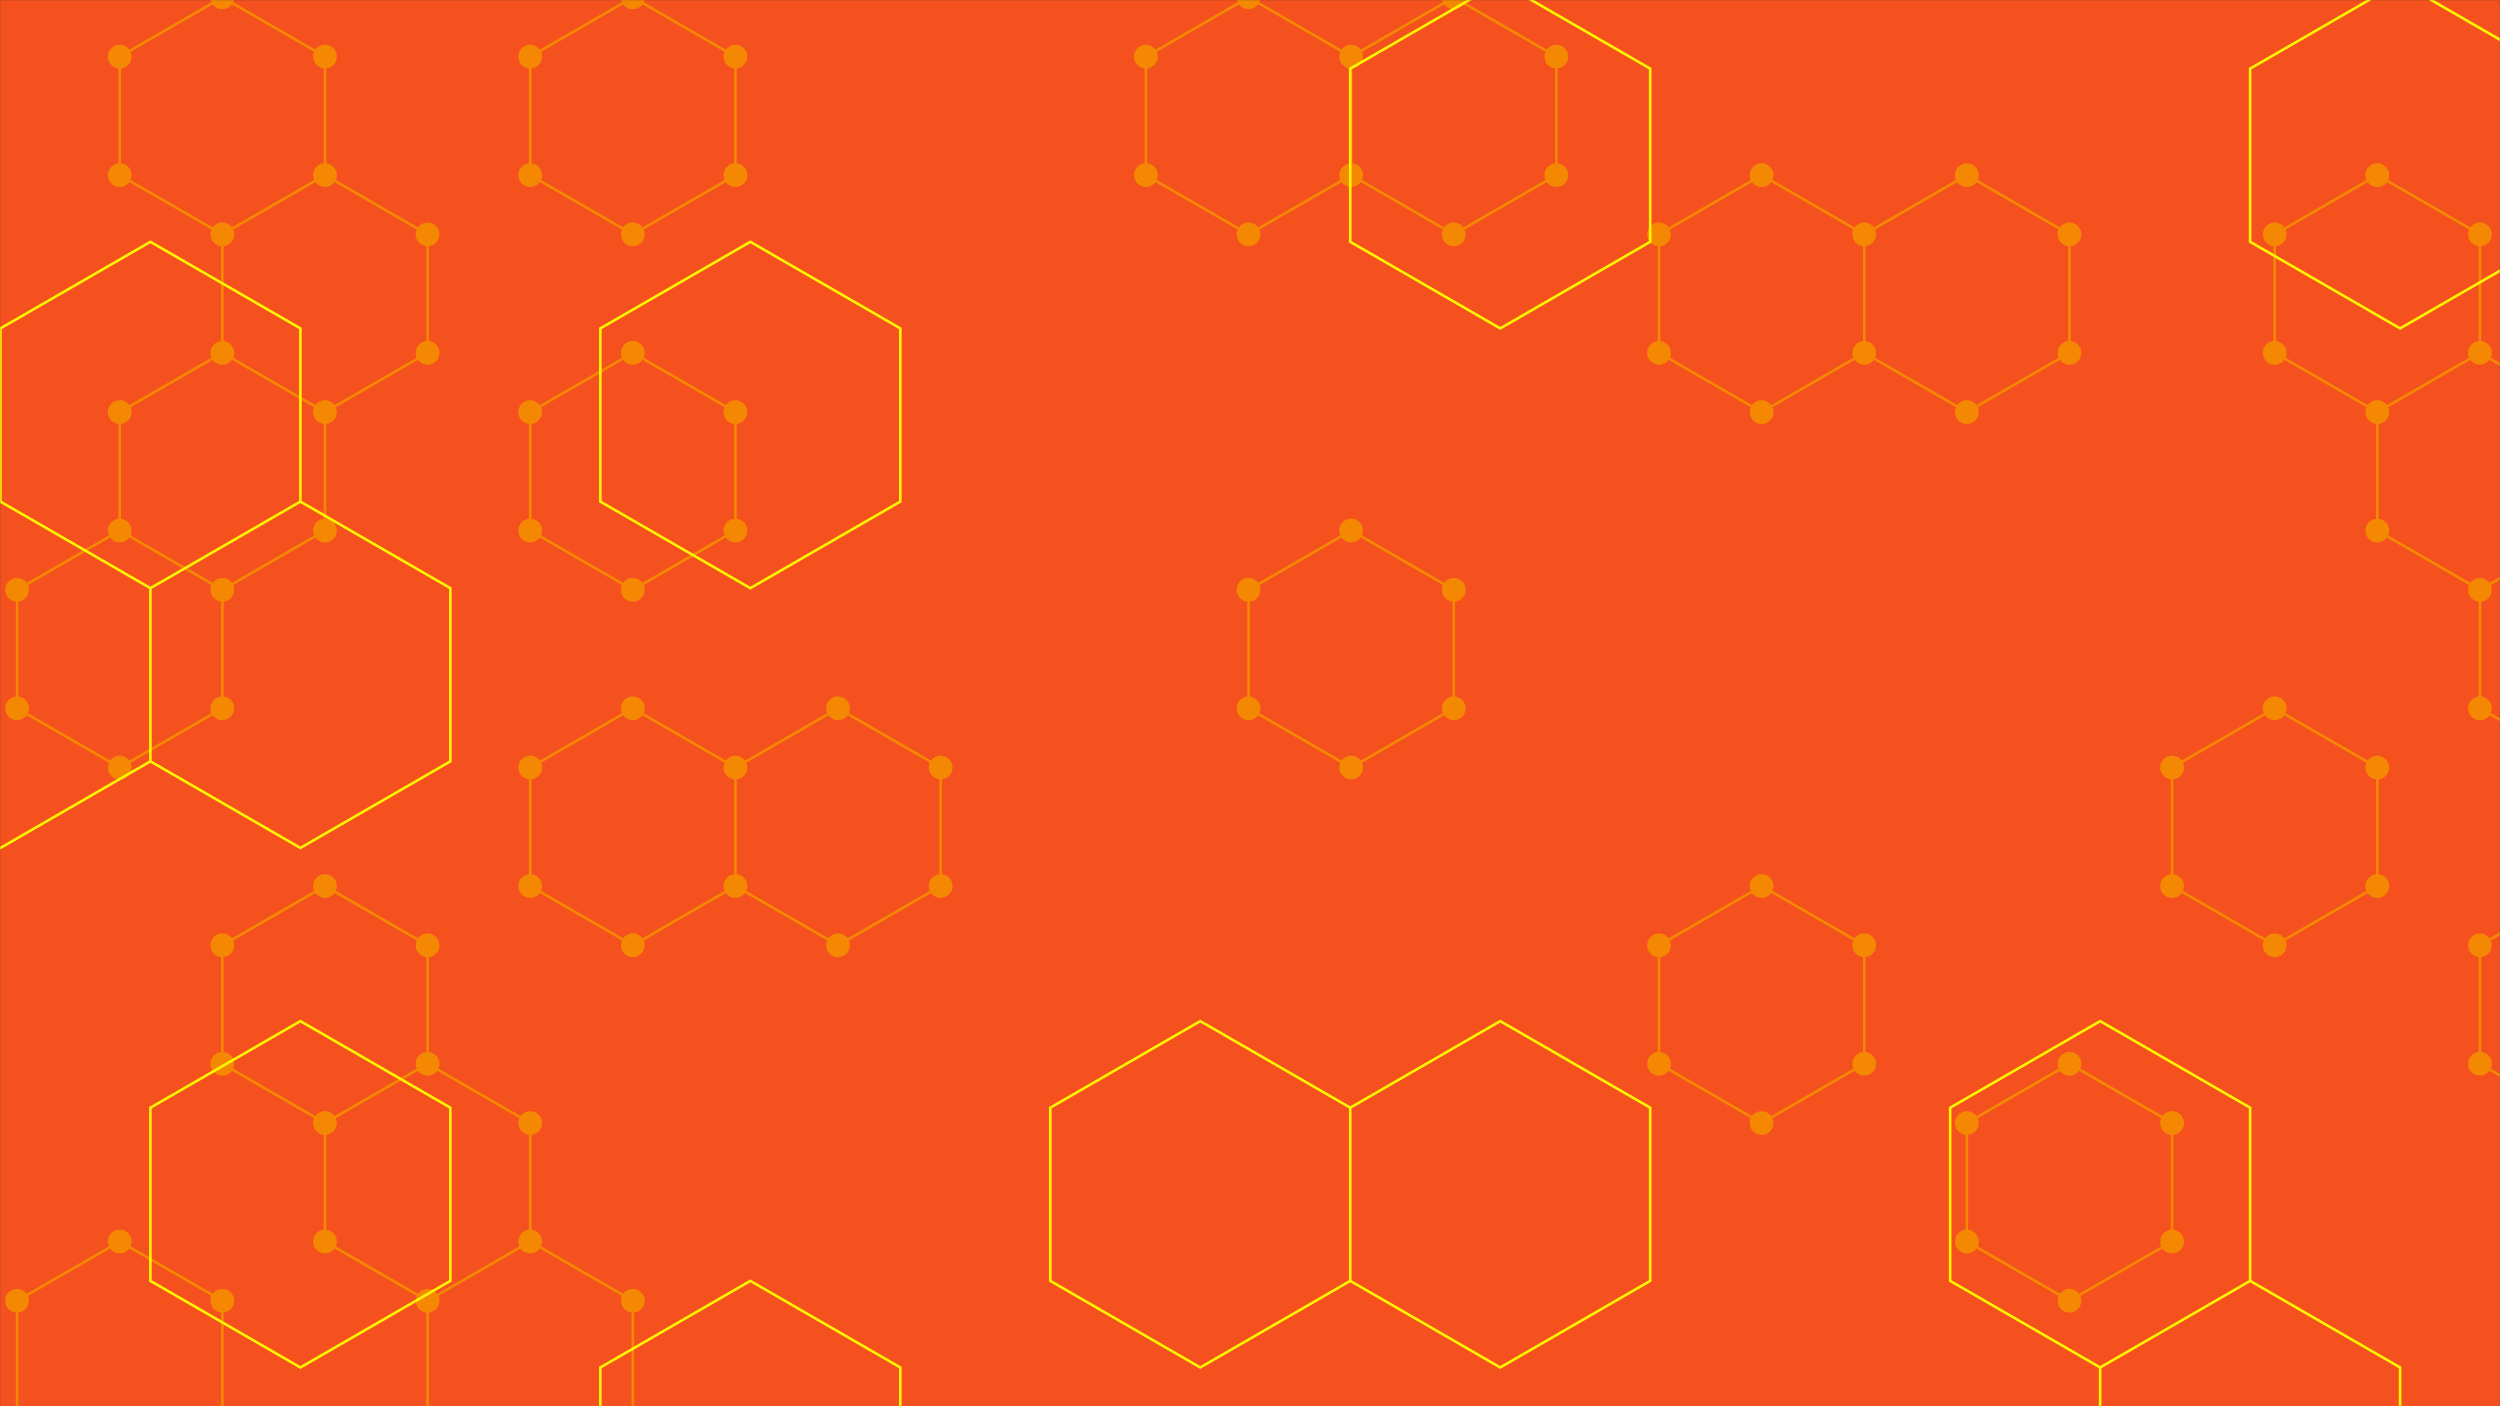 <svg xmlns="http://www.w3.org/2000/svg" version="1.1" xmlns:xlink="http://www.w3.org/1999/xlink" xmlns:svgjs="http://svgjs.com/svgjs" width="1920" height="1080" preserveAspectRatio="none" viewBox="0 0 1920 1080"><rect x="0" y="0" width="1920" height="1080" fill="#333333" stroke="none"/><g mask="url(&quot;#SvgjsMask1263&quot;)" fill="none"><rect width="1920" height="1080" x="0" y="0" fill="rgba(245, 81, 30, 1)"></rect><path d="M91.95 407.49L170.76 452.99L170.76 543.99L91.95 589.49L13.14 543.99L13.14 452.99zM91.95 953.49L170.76 998.99L170.76 1089.99L91.95 1135.49L13.14 1089.99L13.14 998.99zM170.76 -2.01L249.57 43.49L249.57 134.49L170.76 179.99L91.95 134.49L91.95 43.49zM249.57 134.49L328.38 179.99L328.38 270.99L249.57 316.49L170.76 270.99L170.76 179.99zM170.76 270.99L249.57 316.49L249.57 407.49L170.76 452.99L91.95 407.49L91.95 316.49zM249.57 680.49L328.38 725.99L328.38 816.99L249.57 862.49L170.76 816.99L170.76 725.99zM328.38 816.99L407.19 862.49L407.19 953.49L328.38 998.99L249.57 953.49L249.57 862.49zM407.19 953.49L486 998.99L486 1089.99L407.19 1135.49L328.38 1089.99L328.38 998.99zM486 -2.01L564.81 43.49L564.81 134.49L486 179.99L407.19 134.49L407.19 43.49zM486 270.99L564.81 316.49L564.81 407.49L486 452.99L407.19 407.49L407.19 316.49zM486 543.99L564.81 589.49L564.81 680.49L486 725.99L407.19 680.49L407.19 589.49zM643.62 543.99L722.43 589.49L722.43 680.49L643.62 725.99L564.81 680.49L564.81 589.49zM958.87 -2.01L1037.68 43.49L1037.68 134.49L958.87 179.99L880.06 134.49L880.06 43.49zM1037.68 407.49L1116.49 452.99L1116.49 543.99L1037.68 589.49L958.87 543.99L958.87 452.99zM1116.49 -2.01L1195.3 43.49L1195.3 134.49L1116.49 179.99L1037.68 134.49L1037.68 43.49zM1116.49 1089.99L1195.3 1135.49L1195.3 1226.49L1116.49 1271.99L1037.68 1226.49L1037.68 1135.49zM1352.92 134.49L1431.73 179.99L1431.73 270.99L1352.92 316.49L1274.11 270.99L1274.11 179.99zM1352.92 680.49L1431.73 725.99L1431.73 816.99L1352.92 862.49L1274.11 816.99L1274.11 725.99zM1510.54 134.49L1589.35 179.99L1589.35 270.99L1510.54 316.49L1431.73 270.99L1431.73 179.99zM1589.35 816.99L1668.16 862.49L1668.16 953.49L1589.35 998.99L1510.54 953.49L1510.54 862.49zM1825.78 134.49L1904.59 179.99L1904.59 270.99L1825.78 316.49L1746.97 270.99L1746.97 179.99zM1746.97 543.99L1825.78 589.49L1825.78 680.49L1746.97 725.99L1668.16 680.49L1668.16 589.49zM1904.59 270.99L1983.4 316.49L1983.4 407.49L1904.59 452.99L1825.78 407.49L1825.78 316.49zM1983.4 407.49L2062.21 452.99L2062.21 543.99L1983.4 589.49L1904.59 543.99L1904.59 452.99zM1983.4 680.49L2062.21 725.99L2062.21 816.99L1983.4 862.49L1904.59 816.99L1904.59 725.99zM1904.59 1089.99L1983.4 1135.49L1983.4 1226.49L1904.59 1271.99L1825.78 1226.49L1825.78 1135.49z" stroke="rgba(245, 136, 2, 1)" stroke-width="2"></path><path d="M82.85 407.49 a9.1 9.1 0 1 0 18.2 0 a9.1 9.1 0 1 0 -18.2 0zM161.66 452.99 a9.1 9.1 0 1 0 18.2 0 a9.1 9.1 0 1 0 -18.2 0zM161.66 543.99 a9.1 9.1 0 1 0 18.2 0 a9.1 9.1 0 1 0 -18.2 0zM82.85 589.49 a9.1 9.1 0 1 0 18.2 0 a9.1 9.1 0 1 0 -18.2 0zM4.04 543.99 a9.1 9.1 0 1 0 18.2 0 a9.1 9.1 0 1 0 -18.2 0zM4.04 452.99 a9.1 9.1 0 1 0 18.2 0 a9.1 9.1 0 1 0 -18.2 0zM82.85 953.49 a9.1 9.1 0 1 0 18.2 0 a9.1 9.1 0 1 0 -18.2 0zM161.66 998.99 a9.1 9.1 0 1 0 18.2 0 a9.1 9.1 0 1 0 -18.2 0zM161.66 1089.99 a9.1 9.1 0 1 0 18.2 0 a9.1 9.1 0 1 0 -18.2 0zM82.85 1135.49 a9.1 9.1 0 1 0 18.2 0 a9.1 9.1 0 1 0 -18.2 0zM4.04 1089.99 a9.1 9.1 0 1 0 18.2 0 a9.1 9.1 0 1 0 -18.2 0zM4.04 998.99 a9.1 9.1 0 1 0 18.2 0 a9.1 9.1 0 1 0 -18.2 0zM161.66 -2.01 a9.1 9.1 0 1 0 18.2 0 a9.1 9.1 0 1 0 -18.2 0zM240.47 43.49 a9.1 9.1 0 1 0 18.2 0 a9.1 9.1 0 1 0 -18.2 0zM240.47 134.49 a9.1 9.1 0 1 0 18.2 0 a9.1 9.1 0 1 0 -18.2 0zM161.66 179.99 a9.1 9.1 0 1 0 18.2 0 a9.1 9.1 0 1 0 -18.2 0zM82.85 134.49 a9.1 9.1 0 1 0 18.2 0 a9.1 9.1 0 1 0 -18.2 0zM82.85 43.49 a9.1 9.1 0 1 0 18.2 0 a9.1 9.1 0 1 0 -18.2 0zM319.28 179.99 a9.1 9.1 0 1 0 18.2 0 a9.1 9.1 0 1 0 -18.2 0zM319.28 270.99 a9.1 9.1 0 1 0 18.2 0 a9.1 9.1 0 1 0 -18.2 0zM240.47 316.49 a9.1 9.1 0 1 0 18.2 0 a9.1 9.1 0 1 0 -18.2 0zM161.66 270.99 a9.1 9.1 0 1 0 18.2 0 a9.1 9.1 0 1 0 -18.2 0zM240.47 407.49 a9.1 9.1 0 1 0 18.2 0 a9.1 9.1 0 1 0 -18.2 0zM82.85 316.49 a9.1 9.1 0 1 0 18.2 0 a9.1 9.1 0 1 0 -18.2 0zM240.47 680.49 a9.1 9.1 0 1 0 18.2 0 a9.1 9.1 0 1 0 -18.2 0zM319.28 725.99 a9.1 9.1 0 1 0 18.2 0 a9.1 9.1 0 1 0 -18.2 0zM319.28 816.99 a9.1 9.1 0 1 0 18.2 0 a9.1 9.1 0 1 0 -18.2 0zM240.47 862.49 a9.1 9.1 0 1 0 18.2 0 a9.1 9.1 0 1 0 -18.2 0zM161.66 816.99 a9.1 9.1 0 1 0 18.2 0 a9.1 9.1 0 1 0 -18.2 0zM161.66 725.99 a9.1 9.1 0 1 0 18.2 0 a9.1 9.1 0 1 0 -18.2 0zM398.09 862.49 a9.1 9.1 0 1 0 18.2 0 a9.1 9.1 0 1 0 -18.2 0zM398.09 953.49 a9.1 9.1 0 1 0 18.2 0 a9.1 9.1 0 1 0 -18.2 0zM319.28 998.99 a9.1 9.1 0 1 0 18.2 0 a9.1 9.1 0 1 0 -18.2 0zM240.47 953.49 a9.1 9.1 0 1 0 18.2 0 a9.1 9.1 0 1 0 -18.2 0zM476.9 998.99 a9.1 9.1 0 1 0 18.2 0 a9.1 9.1 0 1 0 -18.2 0zM476.9 1089.99 a9.1 9.1 0 1 0 18.2 0 a9.1 9.1 0 1 0 -18.2 0zM398.09 1135.49 a9.1 9.1 0 1 0 18.2 0 a9.1 9.1 0 1 0 -18.2 0zM319.28 1089.99 a9.1 9.1 0 1 0 18.2 0 a9.1 9.1 0 1 0 -18.2 0zM476.9 -2.01 a9.1 9.1 0 1 0 18.2 0 a9.1 9.1 0 1 0 -18.2 0zM555.71 43.49 a9.1 9.1 0 1 0 18.2 0 a9.1 9.1 0 1 0 -18.2 0zM555.71 134.49 a9.1 9.1 0 1 0 18.2 0 a9.1 9.1 0 1 0 -18.2 0zM476.9 179.99 a9.1 9.1 0 1 0 18.2 0 a9.1 9.1 0 1 0 -18.2 0zM398.09 134.49 a9.1 9.1 0 1 0 18.2 0 a9.1 9.1 0 1 0 -18.2 0zM398.09 43.49 a9.1 9.1 0 1 0 18.2 0 a9.1 9.1 0 1 0 -18.2 0zM476.9 270.99 a9.1 9.1 0 1 0 18.2 0 a9.1 9.1 0 1 0 -18.2 0zM555.71 316.49 a9.1 9.1 0 1 0 18.2 0 a9.1 9.1 0 1 0 -18.2 0zM555.71 407.49 a9.1 9.1 0 1 0 18.2 0 a9.1 9.1 0 1 0 -18.2 0zM476.9 452.99 a9.1 9.1 0 1 0 18.2 0 a9.1 9.1 0 1 0 -18.2 0zM398.09 407.49 a9.1 9.1 0 1 0 18.2 0 a9.1 9.1 0 1 0 -18.2 0zM398.09 316.49 a9.1 9.1 0 1 0 18.2 0 a9.1 9.1 0 1 0 -18.2 0zM476.9 543.99 a9.1 9.1 0 1 0 18.2 0 a9.1 9.1 0 1 0 -18.2 0zM555.71 589.49 a9.1 9.1 0 1 0 18.2 0 a9.1 9.1 0 1 0 -18.2 0zM555.71 680.49 a9.1 9.1 0 1 0 18.2 0 a9.1 9.1 0 1 0 -18.2 0zM476.9 725.99 a9.1 9.1 0 1 0 18.2 0 a9.1 9.1 0 1 0 -18.2 0zM398.09 680.49 a9.1 9.1 0 1 0 18.2 0 a9.1 9.1 0 1 0 -18.2 0zM398.09 589.49 a9.1 9.1 0 1 0 18.2 0 a9.1 9.1 0 1 0 -18.2 0zM634.52 543.99 a9.1 9.1 0 1 0 18.2 0 a9.1 9.1 0 1 0 -18.2 0zM713.33 589.49 a9.1 9.1 0 1 0 18.2 0 a9.1 9.1 0 1 0 -18.2 0zM713.33 680.49 a9.1 9.1 0 1 0 18.2 0 a9.1 9.1 0 1 0 -18.2 0zM634.52 725.99 a9.1 9.1 0 1 0 18.2 0 a9.1 9.1 0 1 0 -18.2 0zM949.77 -2.01 a9.1 9.1 0 1 0 18.2 0 a9.1 9.1 0 1 0 -18.2 0zM1028.58 43.49 a9.1 9.1 0 1 0 18.2 0 a9.1 9.1 0 1 0 -18.2 0zM1028.58 134.49 a9.1 9.1 0 1 0 18.2 0 a9.1 9.1 0 1 0 -18.2 0zM949.77 179.99 a9.1 9.1 0 1 0 18.2 0 a9.1 9.1 0 1 0 -18.2 0zM870.96 134.49 a9.1 9.1 0 1 0 18.2 0 a9.1 9.1 0 1 0 -18.2 0zM870.96 43.49 a9.1 9.1 0 1 0 18.2 0 a9.1 9.1 0 1 0 -18.2 0zM1028.58 407.49 a9.1 9.1 0 1 0 18.2 0 a9.1 9.1 0 1 0 -18.2 0zM1107.39 452.99 a9.1 9.1 0 1 0 18.2 0 a9.1 9.1 0 1 0 -18.2 0zM1107.39 543.99 a9.1 9.1 0 1 0 18.2 0 a9.1 9.1 0 1 0 -18.2 0zM1028.58 589.49 a9.1 9.1 0 1 0 18.2 0 a9.1 9.1 0 1 0 -18.2 0zM949.77 543.99 a9.1 9.1 0 1 0 18.2 0 a9.1 9.1 0 1 0 -18.2 0zM949.77 452.99 a9.1 9.1 0 1 0 18.2 0 a9.1 9.1 0 1 0 -18.2 0zM1107.39 -2.01 a9.1 9.1 0 1 0 18.2 0 a9.1 9.1 0 1 0 -18.2 0zM1186.2 43.49 a9.1 9.1 0 1 0 18.2 0 a9.1 9.1 0 1 0 -18.2 0zM1186.2 134.49 a9.1 9.1 0 1 0 18.2 0 a9.1 9.1 0 1 0 -18.2 0zM1107.39 179.99 a9.1 9.1 0 1 0 18.2 0 a9.1 9.1 0 1 0 -18.2 0zM1107.39 1089.99 a9.1 9.1 0 1 0 18.2 0 a9.1 9.1 0 1 0 -18.2 0zM1186.2 1135.49 a9.1 9.1 0 1 0 18.2 0 a9.1 9.1 0 1 0 -18.2 0zM1186.2 1226.49 a9.1 9.1 0 1 0 18.2 0 a9.1 9.1 0 1 0 -18.2 0zM1107.39 1271.99 a9.1 9.1 0 1 0 18.2 0 a9.1 9.1 0 1 0 -18.2 0zM1028.58 1226.49 a9.1 9.1 0 1 0 18.2 0 a9.1 9.1 0 1 0 -18.2 0zM1028.58 1135.49 a9.1 9.1 0 1 0 18.2 0 a9.1 9.1 0 1 0 -18.2 0zM1343.82 134.49 a9.1 9.1 0 1 0 18.2 0 a9.1 9.1 0 1 0 -18.2 0zM1422.63 179.99 a9.1 9.1 0 1 0 18.2 0 a9.1 9.1 0 1 0 -18.2 0zM1422.63 270.99 a9.1 9.1 0 1 0 18.2 0 a9.1 9.1 0 1 0 -18.2 0zM1343.82 316.49 a9.1 9.1 0 1 0 18.2 0 a9.1 9.1 0 1 0 -18.2 0zM1265.01 270.99 a9.1 9.1 0 1 0 18.2 0 a9.1 9.1 0 1 0 -18.2 0zM1265.01 179.99 a9.1 9.1 0 1 0 18.2 0 a9.1 9.1 0 1 0 -18.2 0zM1343.82 680.49 a9.1 9.1 0 1 0 18.2 0 a9.1 9.1 0 1 0 -18.2 0zM1422.63 725.99 a9.1 9.1 0 1 0 18.2 0 a9.1 9.1 0 1 0 -18.2 0zM1422.63 816.99 a9.1 9.1 0 1 0 18.2 0 a9.1 9.1 0 1 0 -18.2 0zM1343.82 862.49 a9.1 9.1 0 1 0 18.2 0 a9.1 9.1 0 1 0 -18.2 0zM1265.01 816.99 a9.1 9.1 0 1 0 18.2 0 a9.1 9.1 0 1 0 -18.2 0zM1265.01 725.99 a9.1 9.1 0 1 0 18.2 0 a9.1 9.1 0 1 0 -18.2 0zM1501.44 134.49 a9.1 9.1 0 1 0 18.2 0 a9.1 9.1 0 1 0 -18.2 0zM1580.25 179.99 a9.1 9.1 0 1 0 18.2 0 a9.1 9.1 0 1 0 -18.2 0zM1580.25 270.99 a9.1 9.1 0 1 0 18.2 0 a9.1 9.1 0 1 0 -18.2 0zM1501.44 316.49 a9.1 9.1 0 1 0 18.2 0 a9.1 9.1 0 1 0 -18.2 0zM1580.25 816.99 a9.1 9.1 0 1 0 18.2 0 a9.1 9.1 0 1 0 -18.2 0zM1659.06 862.49 a9.1 9.1 0 1 0 18.2 0 a9.1 9.1 0 1 0 -18.2 0zM1659.06 953.49 a9.1 9.1 0 1 0 18.2 0 a9.1 9.1 0 1 0 -18.2 0zM1580.25 998.99 a9.1 9.1 0 1 0 18.2 0 a9.1 9.1 0 1 0 -18.2 0zM1501.44 953.49 a9.1 9.1 0 1 0 18.2 0 a9.1 9.1 0 1 0 -18.2 0zM1501.44 862.49 a9.1 9.1 0 1 0 18.2 0 a9.1 9.1 0 1 0 -18.2 0zM1816.68 134.49 a9.1 9.1 0 1 0 18.2 0 a9.1 9.1 0 1 0 -18.2 0zM1895.49 179.99 a9.1 9.1 0 1 0 18.2 0 a9.1 9.1 0 1 0 -18.2 0zM1895.49 270.99 a9.1 9.1 0 1 0 18.2 0 a9.1 9.1 0 1 0 -18.2 0zM1816.68 316.49 a9.1 9.1 0 1 0 18.2 0 a9.1 9.1 0 1 0 -18.2 0zM1737.87 270.99 a9.1 9.1 0 1 0 18.2 0 a9.1 9.1 0 1 0 -18.2 0zM1737.87 179.99 a9.1 9.1 0 1 0 18.2 0 a9.1 9.1 0 1 0 -18.2 0zM1737.87 543.99 a9.1 9.1 0 1 0 18.2 0 a9.1 9.1 0 1 0 -18.2 0zM1816.68 589.49 a9.1 9.1 0 1 0 18.2 0 a9.1 9.1 0 1 0 -18.2 0zM1816.68 680.49 a9.1 9.1 0 1 0 18.2 0 a9.1 9.1 0 1 0 -18.2 0zM1737.87 725.99 a9.1 9.1 0 1 0 18.2 0 a9.1 9.1 0 1 0 -18.2 0zM1659.06 680.49 a9.1 9.1 0 1 0 18.2 0 a9.1 9.1 0 1 0 -18.2 0zM1659.06 589.49 a9.1 9.1 0 1 0 18.2 0 a9.1 9.1 0 1 0 -18.2 0zM1974.3 316.49 a9.1 9.1 0 1 0 18.2 0 a9.1 9.1 0 1 0 -18.2 0zM1974.3 407.49 a9.1 9.1 0 1 0 18.2 0 a9.1 9.1 0 1 0 -18.2 0zM1895.49 452.99 a9.1 9.1 0 1 0 18.2 0 a9.1 9.1 0 1 0 -18.2 0zM1816.68 407.49 a9.1 9.1 0 1 0 18.2 0 a9.1 9.1 0 1 0 -18.2 0zM2053.11 452.99 a9.1 9.1 0 1 0 18.2 0 a9.1 9.1 0 1 0 -18.2 0zM2053.11 543.99 a9.1 9.1 0 1 0 18.2 0 a9.1 9.1 0 1 0 -18.2 0zM1974.3 589.49 a9.1 9.1 0 1 0 18.2 0 a9.1 9.1 0 1 0 -18.2 0zM1895.49 543.99 a9.1 9.1 0 1 0 18.2 0 a9.1 9.1 0 1 0 -18.2 0zM1974.3 680.49 a9.1 9.1 0 1 0 18.2 0 a9.1 9.1 0 1 0 -18.2 0zM2053.11 725.99 a9.1 9.1 0 1 0 18.2 0 a9.1 9.1 0 1 0 -18.2 0zM2053.11 816.99 a9.1 9.1 0 1 0 18.2 0 a9.1 9.1 0 1 0 -18.2 0zM1974.3 862.49 a9.1 9.1 0 1 0 18.2 0 a9.1 9.1 0 1 0 -18.2 0zM1895.49 816.99 a9.1 9.1 0 1 0 18.2 0 a9.1 9.1 0 1 0 -18.2 0zM1895.49 725.99 a9.1 9.1 0 1 0 18.2 0 a9.1 9.1 0 1 0 -18.2 0zM1895.49 1089.99 a9.1 9.1 0 1 0 18.2 0 a9.1 9.1 0 1 0 -18.2 0zM1974.3 1135.49 a9.1 9.1 0 1 0 18.2 0 a9.1 9.1 0 1 0 -18.2 0zM1974.3 1226.49 a9.1 9.1 0 1 0 18.2 0 a9.1 9.1 0 1 0 -18.2 0zM1895.49 1271.99 a9.1 9.1 0 1 0 18.2 0 a9.1 9.1 0 1 0 -18.2 0zM1816.68 1226.49 a9.1 9.1 0 1 0 18.2 0 a9.1 9.1 0 1 0 -18.2 0zM1816.68 1135.49 a9.1 9.1 0 1 0 18.2 0 a9.1 9.1 0 1 0 -18.2 0z" fill="rgba(245, 136, 2, 1)"></path><path d="M115.5 185.72L230.69 252.22L230.69 385.22L115.5 451.72L0.32 385.22L0.32 252.22zM0.32 385.22L115.5 451.72L115.5 584.72L0.32 651.22L-114.86 584.72L-114.86 451.72zM230.69 385.22L345.87 451.72L345.87 584.72L230.69 651.22L115.5 584.72L115.5 451.72zM230.69 784.22L345.87 850.72L345.87 983.72L230.69 1050.22L115.5 983.72L115.5 850.72zM576.24 185.72L691.43 252.22L691.43 385.22L576.24 451.72L461.06 385.22L461.06 252.22zM576.24 983.72L691.43 1050.22L691.43 1183.22L576.24 1249.72L461.06 1183.22L461.06 1050.22zM921.8 784.22L1036.98 850.72L1036.98 983.72L921.8 1050.22L806.61 983.72L806.61 850.72zM1152.17 -13.78L1267.35 52.72L1267.35 185.72L1152.17 252.22L1036.98 185.72L1036.98 52.72zM1152.17 784.22L1267.35 850.72L1267.35 983.72L1152.17 1050.22L1036.98 983.72L1036.98 850.72zM1612.91 784.22L1728.09 850.72L1728.09 983.72L1612.91 1050.22L1497.72 983.72L1497.72 850.72zM1728.09 983.72L1843.27 1050.22L1843.27 1183.22L1728.09 1249.72L1612.91 1183.22L1612.91 1050.22zM1843.27 -13.78L1958.46 52.72L1958.46 185.72L1843.27 252.22L1728.09 185.72L1728.09 52.72z" stroke="rgba(255, 245, 1, 1)" stroke-width="2"></path></g><defs><mask id="SvgjsMask1263"><rect width="1920" height="1080" fill="#ffffff"></rect></mask></defs></svg>